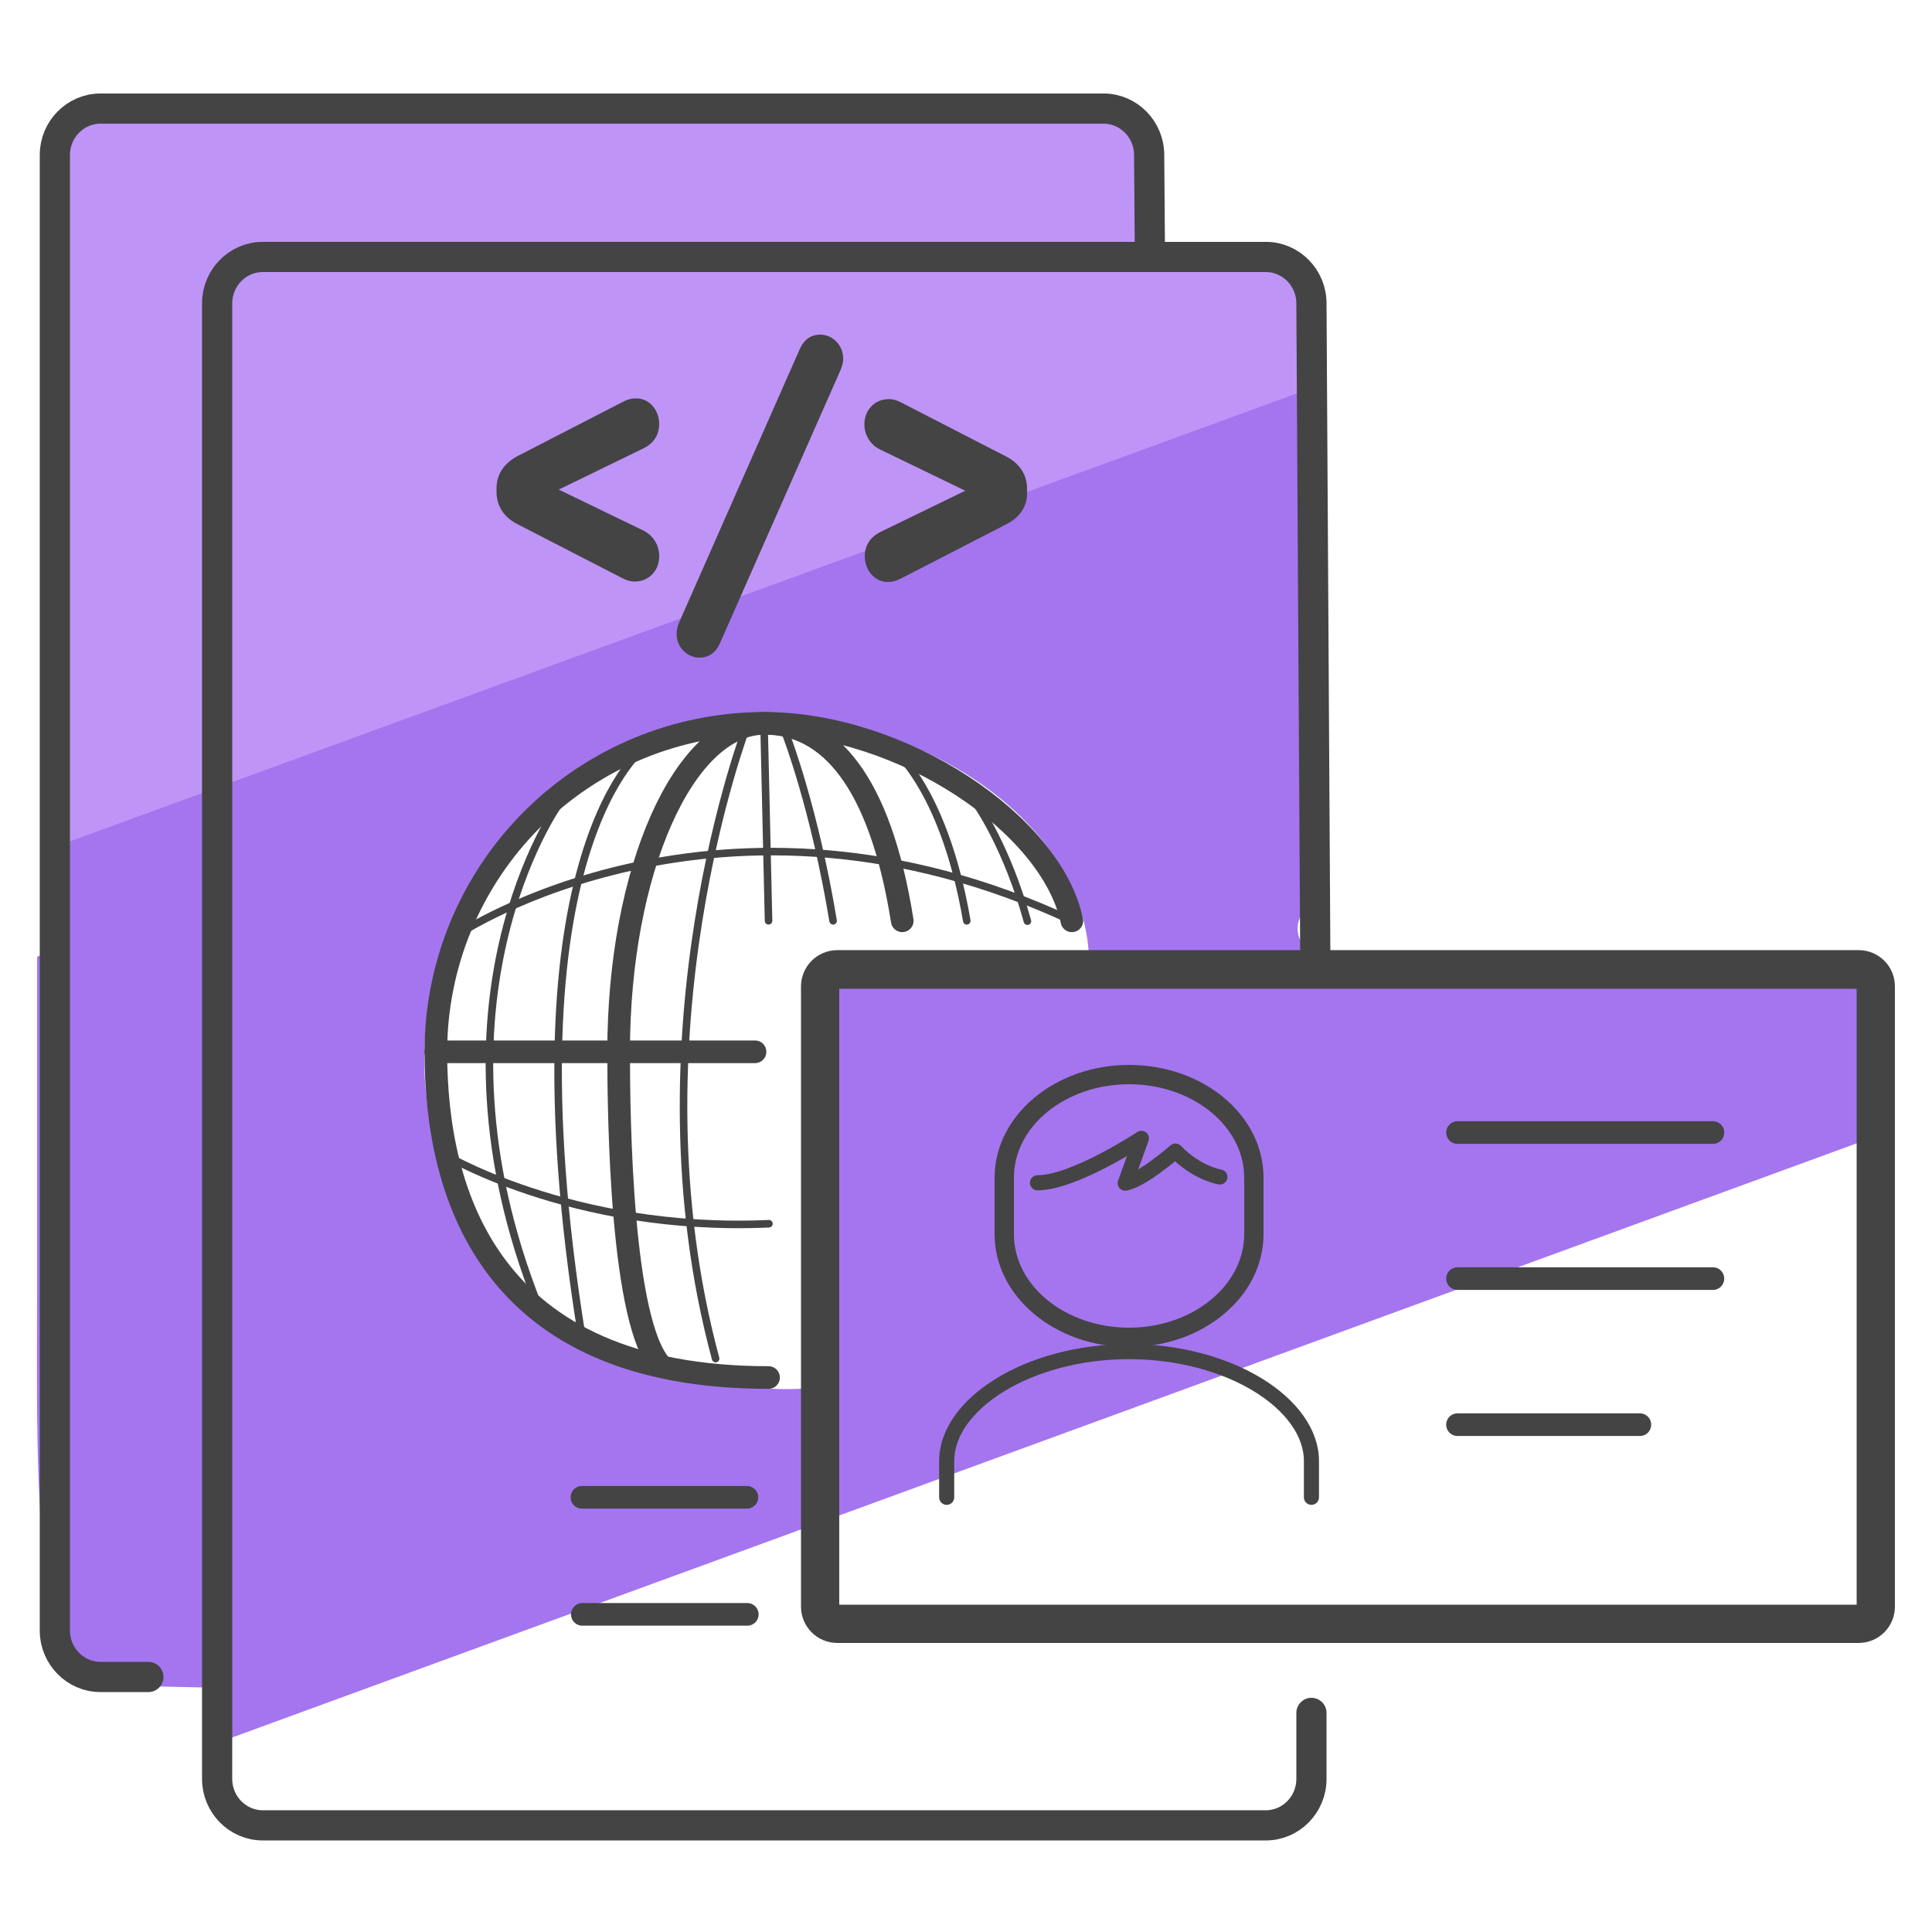 <svg width="64" height="64" viewBox="0 0 64 64" fill="none" xmlns="http://www.w3.org/2000/svg">
<path d="M43.149 16.614C43.302 13.977 43.507 11.328 43.136 8.717C41.318 8.73 40.345 8.998 38.553 8.653C38.259 8.589 38.105 7.885 38.105 7.59C38.105 6.63 37.901 6.08 38.08 5.133C38.105 5.018 37.465 4.762 37.555 4.685V3.533L24.755 3.61L2.304 4.019L1.817 11.072L1.945 31.603" fill="#BF94F7"/>
<path d="M62.157 31.616H44.749C44.651 31.711 44.533 31.781 44.403 31.821C44.327 31.834 44.25 31.846 44.186 31.846C44.071 31.846 43.968 31.821 43.866 31.77C43.762 31.735 43.669 31.673 43.597 31.59C43.584 31.578 43.584 31.578 43.584 31.565C42.983 31.411 42.829 30.681 43.149 30.246V16.422C43.123 16.985 43.085 12.429 43.072 12.992L1.946 28.006V31.424L1.229 31.693V42.522C1.229 45.965 1.152 49.395 1.562 52.813C1.6 53.12 2.496 55.514 2.534 55.808L7.245 55.91C7.334 55.91 7.373 55.731 7.386 55.488C7.424 55.68 7.488 55.795 7.539 55.872C7.36 57.075 7.68 57.485 7.642 57.574L62.451 37.529C62.464 36.288 62.323 32.858 62.157 31.616ZM33.895 32.051C33.845 31.956 33.769 31.877 33.676 31.822C33.583 31.768 33.477 31.741 33.37 31.744C31.77 31.744 30.17 31.962 28.57 32.051C28.301 31.821 27.878 31.795 27.661 32.09C27.584 32.09 27.507 32.102 27.43 32.102C26.663 32.102 26.624 33.229 27.302 33.357C27.238 33.549 27.29 33.766 27.392 33.946C27.366 34.867 27.43 35.789 27.494 36.723C27.507 38.157 27.533 39.578 27.341 40.998C27.098 42.726 27.328 44.134 27.507 45.913C27.047 45.965 26.586 46.016 26.112 46.016C19.827 46.016 14.055 41.408 14.055 35.123C14.055 28.838 19.149 23.744 25.434 23.744C30.528 23.744 35.84 27.187 36.071 31.642C35.277 31.693 34.688 31.885 33.895 32.051Z" fill="#A475EF"/>
<path d="M61.504 32.755V53.158H27.801V32.755H61.504ZM61.568 31.475H27.737C27.072 31.475 26.534 32.013 26.534 32.678V53.222C26.534 53.888 27.072 54.425 27.737 54.425H61.568C62.233 54.425 62.771 53.888 62.771 53.222V32.691C62.773 32.532 62.744 32.374 62.685 32.226C62.626 32.078 62.537 31.943 62.425 31.83C62.313 31.717 62.179 31.627 62.032 31.566C61.885 31.505 61.727 31.474 61.568 31.475Z" fill="#444444"/>
<path d="M37.402 35.917C39.501 35.917 41.216 37.299 41.216 39.014V40.883C41.216 42.586 39.501 43.981 37.402 43.981C35.303 43.981 33.587 42.599 33.587 40.883V39.014C33.587 37.299 35.303 35.917 37.402 35.917ZM37.402 35.277C34.944 35.277 32.947 36.954 32.947 39.014V40.883C32.947 42.944 34.944 44.621 37.402 44.621C39.859 44.621 41.856 42.944 41.856 40.883V39.014C41.856 36.941 39.859 35.277 37.402 35.277Z" fill="#444444"/>
<path d="M31.36 49.6V48.397C31.36 46.515 34.061 44.774 37.401 44.774C40.742 44.774 43.443 46.515 43.443 48.397V49.6" stroke="#444444" stroke-width="0.5" stroke-miterlimit="10" stroke-linecap="round" stroke-linejoin="round"/>
<path d="M48.282 37.517H56.742M48.282 42.355H56.742M48.282 47.194H54.323" stroke="#444444" stroke-width="0.75" stroke-miterlimit="10" stroke-linecap="round" stroke-linejoin="round"/>
<path d="M43.571 31.757L43.443 10.048C43.443 9.203 42.765 8.512 41.933 8.512H8.704C7.872 8.512 7.193 9.203 7.193 10.048V58.931C7.193 59.776 7.872 60.467 8.704 60.467H41.933C42.765 60.467 43.443 59.776 43.443 58.931V56.742" stroke="#444444" stroke-miterlimit="10" stroke-linecap="round" stroke-linejoin="round"/>
<path d="M38.093 8.512L38.067 5.133C38.067 4.288 37.389 3.597 36.557 3.597H3.328C2.496 3.597 1.817 4.288 1.817 5.133V54.016C1.817 54.861 2.496 55.552 3.328 55.552H4.915" stroke="#444444" stroke-miterlimit="10" stroke-linecap="round" stroke-linejoin="round"/>
<path d="M25.459 45.632C16.218 45.632 14.438 39.578 14.438 34.842C14.438 31.956 15.585 29.189 17.625 27.148C19.666 25.108 22.433 23.962 25.319 23.962C29.875 23.962 34.842 27.302 35.507 30.503" stroke="#444444" stroke-width="0.75" stroke-miterlimit="10" stroke-linecap="round" stroke-linejoin="round"/>
<path d="M21.914 45.261C20.582 43.853 20.493 37.094 20.493 34.842C20.493 28.838 22.656 23.962 25.331 23.962C27.43 23.962 29.146 25.818 29.888 30.503M14.438 34.842H25.011M19.277 49.6H24.742" stroke="#444444" stroke-width="0.75" stroke-miterlimit="10" stroke-linecap="round" stroke-linejoin="round"/>
<path fill-rule="evenodd" clip-rule="evenodd" d="M33.331 17.369L29.875 19.149C29.747 19.213 29.619 19.277 29.427 19.277H29.402C28.979 19.277 28.647 18.893 28.647 18.432C28.647 18.073 28.826 17.792 29.159 17.625L31.975 16.256L29.146 14.886C28.991 14.81 28.861 14.691 28.77 14.544C28.68 14.397 28.633 14.227 28.634 14.054C28.634 13.581 28.979 13.222 29.44 13.222H29.466C29.581 13.222 29.722 13.261 29.863 13.338L33.319 15.117C33.779 15.347 34.023 15.731 34.023 16.192V16.307C34.035 16.768 33.792 17.139 33.331 17.369ZM27.853 12.237L23.847 21.312C23.667 21.709 23.386 21.785 23.168 21.785C22.759 21.785 22.413 21.427 22.413 21.005C22.413 20.89 22.439 20.762 22.49 20.634L26.496 11.558C26.675 11.162 26.957 11.085 27.175 11.085C27.584 11.085 27.93 11.443 27.93 11.866C27.943 11.968 27.904 12.096 27.853 12.237ZM21.837 18.432C21.837 18.905 21.491 19.264 21.031 19.264H21.005C20.89 19.264 20.749 19.226 20.608 19.149L17.152 17.369C16.691 17.139 16.448 16.755 16.448 16.294V16.179C16.448 15.718 16.691 15.347 17.152 15.104L20.608 13.325C20.736 13.261 20.864 13.197 21.056 13.197H21.082C21.504 13.197 21.837 13.581 21.837 14.041C21.837 14.4 21.658 14.681 21.325 14.848L18.509 16.218L21.338 17.587C21.645 17.753 21.837 18.061 21.837 18.432Z" fill="#444444"/>
<path d="M19.29 53.478H24.755" stroke="#444444" stroke-width="0.75" stroke-miterlimit="10" stroke-linecap="round" stroke-linejoin="round"/>
<path d="M21.414 24.691C21.414 24.691 16.653 28.083 19.277 44.288M18.496 26.662C18.496 26.662 13.837 33.216 17.83 43.251" stroke="#444444" stroke-width="0.25" stroke-miterlimit="10"/>
<path d="M29.466 24.704C29.466 24.704 31.245 25.946 32.026 30.503M32.384 26.688C32.384 26.688 33.357 28.058 34.035 30.515" stroke="#444444" stroke-width="0.25" stroke-miterlimit="10" stroke-linecap="round"/>
<path d="M24.742 24.051C24.742 24.051 20.813 34.291 23.706 45.005M26.048 24.358C26.048 24.358 26.982 26.778 27.597 30.503M25.318 24.358L25.459 30.503M15.155 30.963C15.155 30.963 23.898 25.088 35.507 30.503M14.566 38.157C14.566 38.157 18.88 40.832 25.472 40.538" stroke="#444444" stroke-width="0.25" stroke-miterlimit="10" stroke-linecap="round" stroke-linejoin="round"/>
<path d="M34.368 39.181C35.584 39.181 37.811 37.709 37.811 37.709L37.274 39.194C37.696 39.117 38.4 38.592 38.938 38.131C39.655 38.873 40.41 38.989 40.41 38.989" stroke="#444444" stroke-width="0.5" stroke-miterlimit="10" stroke-linecap="round" stroke-linejoin="round"/>
</svg>
